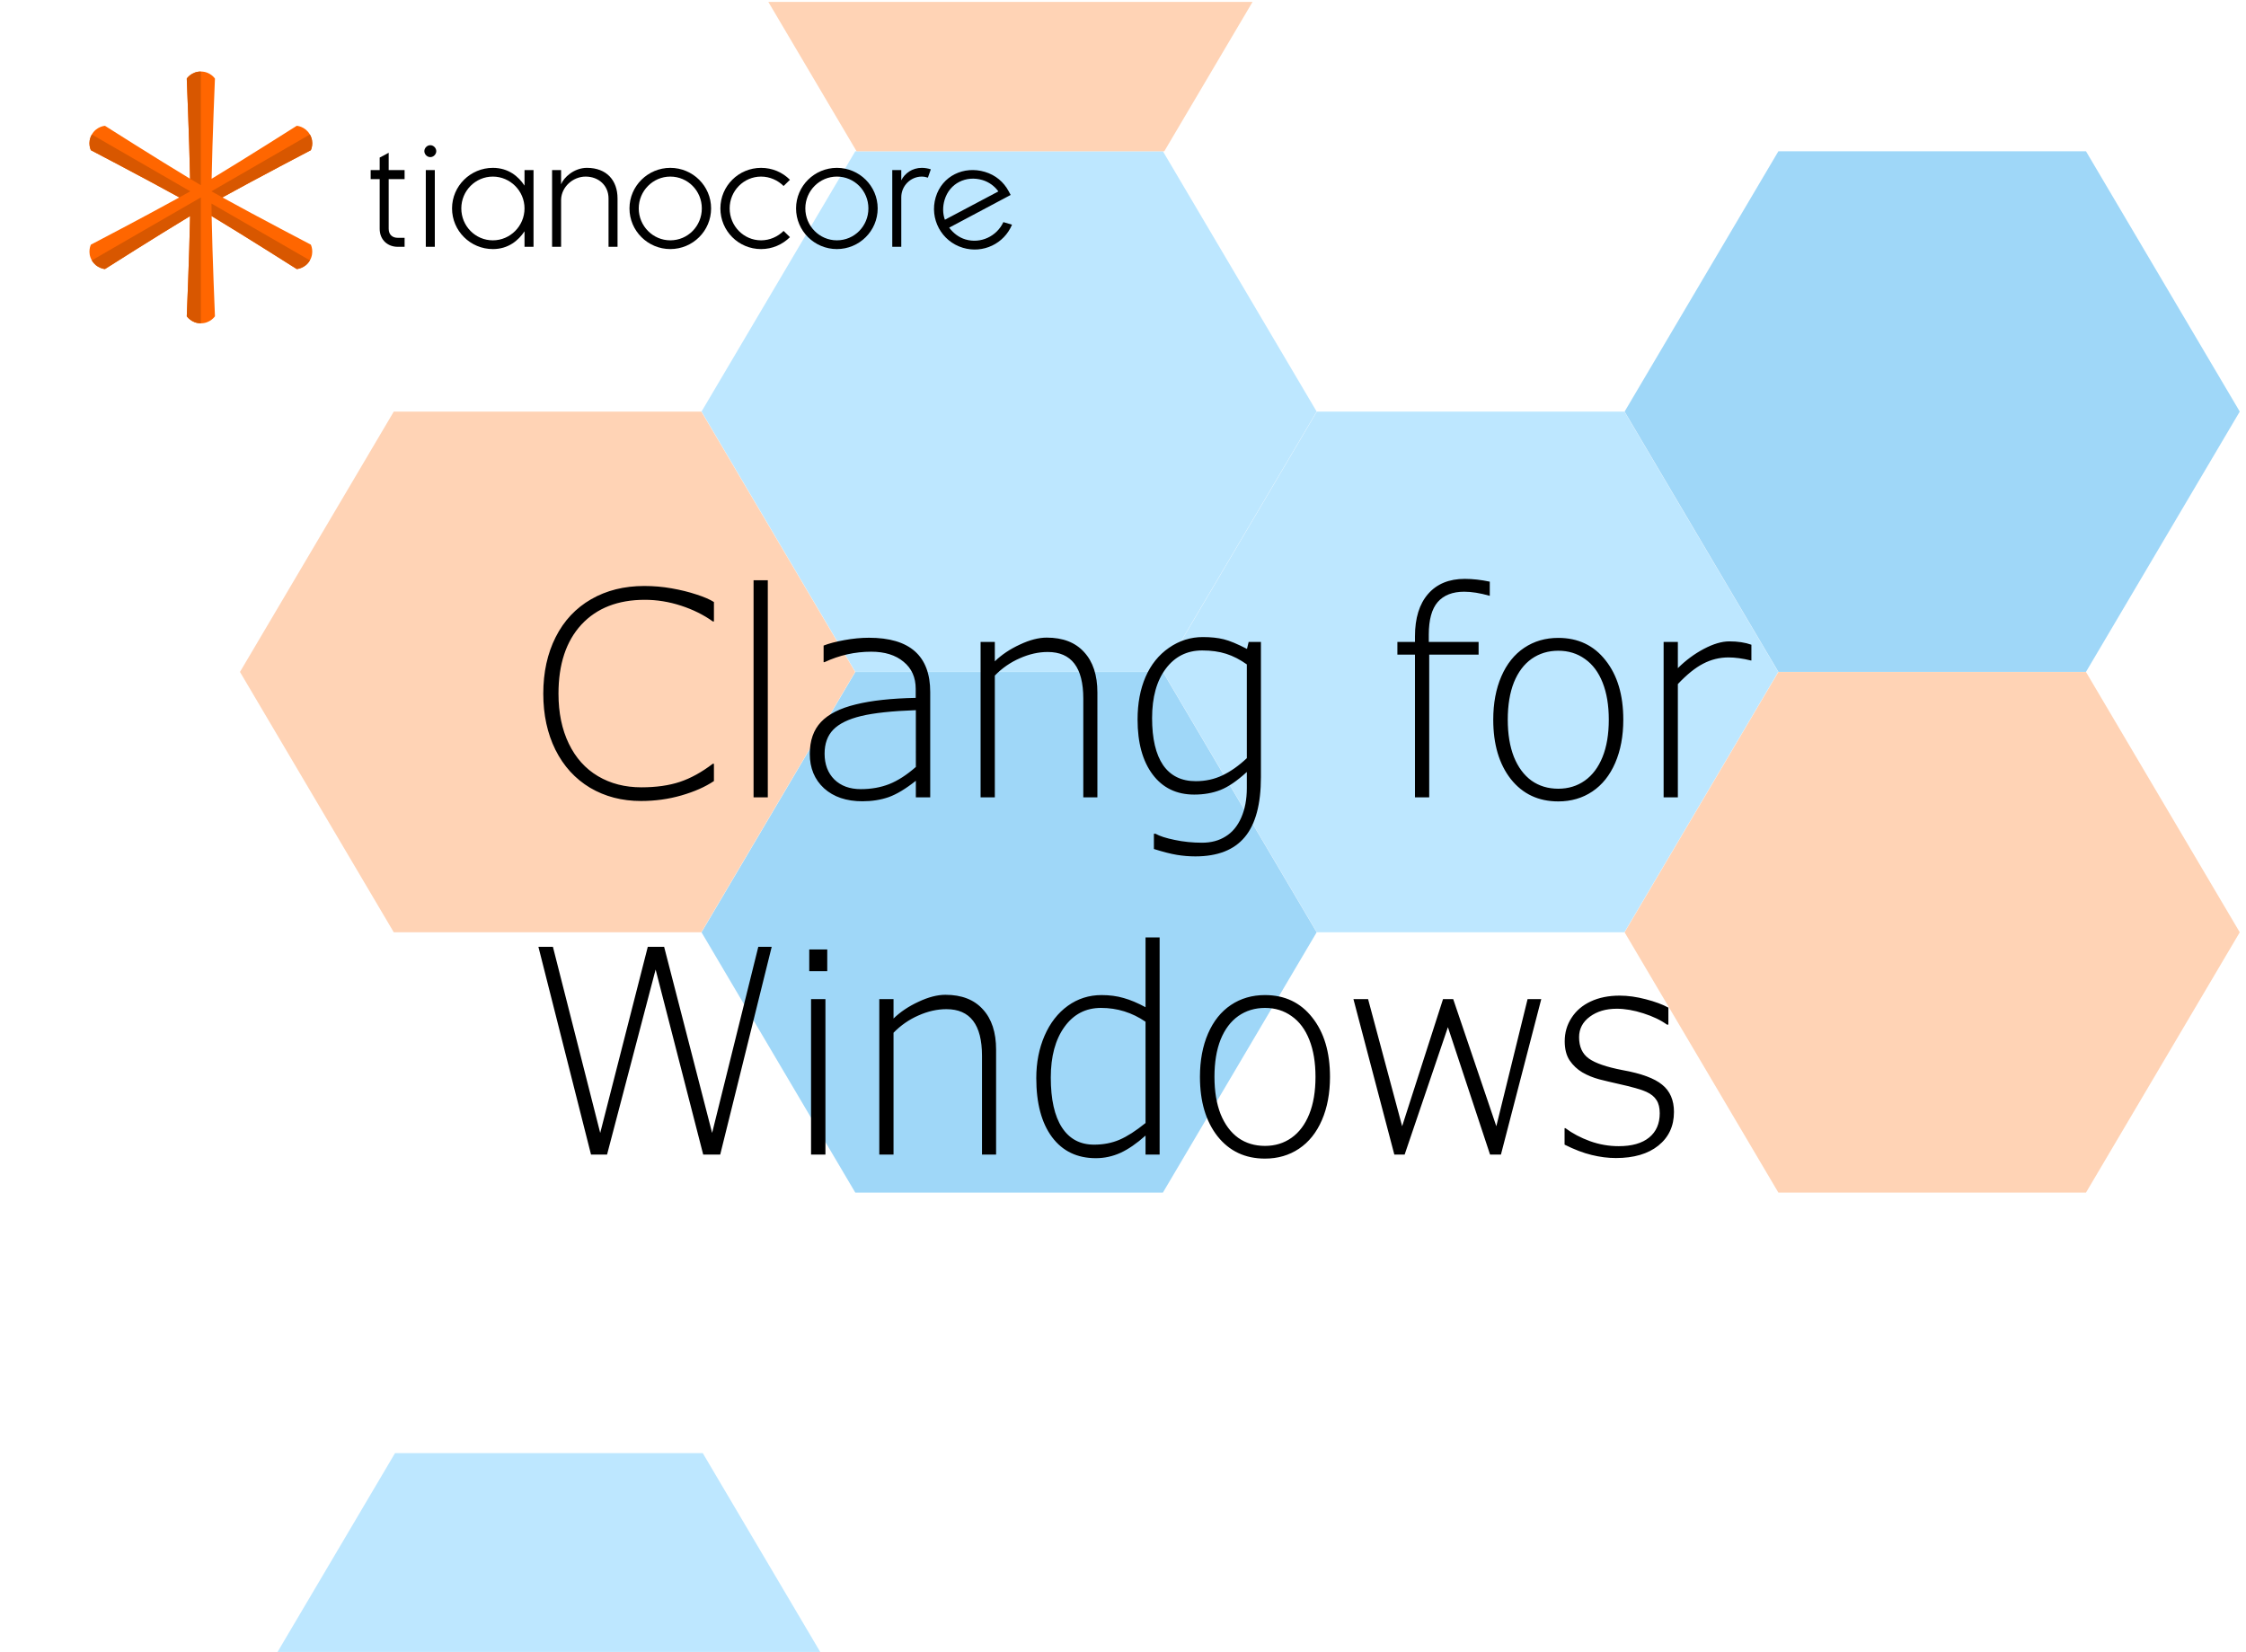 <?xml version="1.0" encoding="UTF-8" standalone="no"?>
<!-- Created with Inkscape (http://www.inkscape.org/) -->

<svg
   width="503"
   height="370"
   viewBox="0 0 503 370"
   id="svg2"
   version="1.1"
   inkscape:version="1.4 (86a8ad7, 2024-10-11)"
   sodipodi:docname="welcome_page.svg"
   inkscape:export-filename="welcome_page.png"
   inkscape:export-xdpi="96"
   inkscape:export-ydpi="96"
   xmlns:inkscape="http://www.inkscape.org/namespaces/inkscape"
   xmlns:sodipodi="http://sodipodi.sourceforge.net/DTD/sodipodi-0.dtd"
   xmlns="http://www.w3.org/2000/svg"
   xmlns:svg="http://www.w3.org/2000/svg"
   xmlns:rdf="http://www.w3.org/1999/02/22-rdf-syntax-ns#"
   xmlns:cc="http://creativecommons.org/ns#"
   xmlns:dc="http://purl.org/dc/elements/1.1/">
  <defs
     id="defs4" />
  <sodipodi:namedview
     id="base"
     pagecolor="#ffffff"
     bordercolor="#666666"
     borderopacity="1.0"
     inkscape:pageopacity="0.0"
     inkscape:pageshadow="2"
     inkscape:zoom="1.6486486"
     inkscape:cx="283.2623"
     inkscape:cy="214.41804"
     inkscape:document-units="px"
     inkscape:current-layer="layer1"
     showgrid="false"
     fit-margin-top="0"
     fit-margin-left="0"
     fit-margin-right="0"
     fit-margin-bottom="0"
     inkscape:window-width="1854"
     inkscape:window-height="937"
     inkscape:window-x="1085"
     inkscape:window-y="348"
     inkscape:window-maximized="0"
     units="px"
     inkscape:measure-start="0,0"
     inkscape:measure-end="0,0"
     inkscape:showpageshadow="2"
     inkscape:pagecheckerboard="0"
     inkscape:deskcolor="#d1d1d1" />
  <g
     inkscape:label="Layer 1"
     inkscape:groupmode="layer"
     id="layer1"
     transform="translate(0,-682.362)">
    <path
       sodipodi:type="star"
       style="fill:#bde7ff;fill-opacity:1;stroke:none;stroke-width:5;stroke-miterlimit:4;stroke-dasharray:none;stroke-opacity:1;opacity:1"
       id="path2223"
       sodipodi:sides="6"
       sodipodi:cx="703.03033"
       sodipodi:cy="84.307358"
       sodipodi:r1="62.337662"
       sodipodi:r2="53.986"
       sodipodi:arg1="0"
       sodipodi:arg2="0.52359878"
       inkscape:flatsided="true"
       inkscape:rounded="0"
       inkscape:randomized="0"
       d="M 765.368,84.307 734.199,138.293 H 671.861 l -31.169,-53.986 31.169,-53.986 62.338,0 z"
       transform="matrix(1.105,0,0,1.08,-550.858,683.492)" />
    <path
       sodipodi:type="star"
       style="fill:#bde7ff;fill-opacity:1;stroke:none;stroke-width:5;stroke-miterlimit:4;stroke-dasharray:none;stroke-opacity:1;opacity:1"
       id="path2223-2"
       sodipodi:sides="6"
       sodipodi:cx="703.03033"
       sodipodi:cy="84.307358"
       sodipodi:r1="62.337662"
       sodipodi:r2="53.986"
       sodipodi:arg1="0"
       sodipodi:arg2="0.52359878"
       inkscape:flatsided="true"
       inkscape:rounded="0"
       inkscape:randomized="0"
       d="M 765.368,84.307 734.199,138.293 H 671.861 l -31.169,-53.986 31.169,-53.986 62.338,0 z"
       transform="matrix(1.105,0,0,1.08,-447.493,741.807)" />
    <path
       sodipodi:type="star"
       style="fill:#9fd7f8;fill-opacity:1;stroke:none;stroke-width:5;stroke-miterlimit:4;stroke-dasharray:none;stroke-opacity:1;opacity:1"
       id="path2223-20"
       sodipodi:sides="6"
       sodipodi:cx="703.03033"
       sodipodi:cy="84.307358"
       sodipodi:r1="62.337662"
       sodipodi:r2="53.986"
       sodipodi:arg1="0"
       sodipodi:arg2="0.52359878"
       inkscape:flatsided="true"
       inkscape:rounded="0"
       inkscape:randomized="0"
       d="M 765.368,84.307 734.199,138.293 H 671.861 l -31.169,-53.986 31.169,-53.986 62.338,0 z"
       transform="matrix(1.105,0,0,1.08,-344.129,683.492)" />
    <path
       inkscape:connector-curvature="0"
       style="fill:#ffd3b5;fill-opacity:1;stroke:none;stroke-width:5.464;stroke-miterlimit:4;stroke-dasharray:none;stroke-opacity:1;opacity:1"
       d="m 172.068,682.785 19.77,33.461 h 68.908 l 19.77,-33.461 z"
       id="path2223-4" />
    <path
       sodipodi:type="star"
       style="fill:#ffd3b5;fill-opacity:1;stroke:none;stroke-width:5;stroke-miterlimit:4;stroke-dasharray:none;stroke-opacity:1;opacity:1"
       id="path2223-4-4"
       sodipodi:sides="6"
       sodipodi:cx="703.03033"
       sodipodi:cy="84.307358"
       sodipodi:r1="62.337662"
       sodipodi:r2="53.986"
       sodipodi:arg1="0"
       sodipodi:arg2="0.52359878"
       inkscape:flatsided="true"
       inkscape:rounded="0"
       inkscape:randomized="0"
       d="M 765.368,84.307 734.199,138.293 H 671.861 l -31.169,-53.986 31.169,-53.986 62.338,0 z"
       transform="matrix(1.105,0,0,1.08,-344.129,800.122)" />
    <path
       sodipodi:type="star"
       style="fill:#9fd7f8;fill-opacity:1;stroke:none;stroke-width:5;stroke-miterlimit:4;stroke-dasharray:none;stroke-opacity:1;opacity:1"
       id="path2223-20-5"
       sodipodi:sides="6"
       sodipodi:cx="703.03033"
       sodipodi:cy="84.307358"
       sodipodi:r1="62.337662"
       sodipodi:r2="53.986"
       sodipodi:arg1="0"
       sodipodi:arg2="0.52359878"
       inkscape:flatsided="true"
       inkscape:rounded="0"
       inkscape:randomized="0"
       d="M 765.368,84.307 734.199,138.293 H 671.861 l -31.169,-53.986 31.169,-53.986 62.338,0 z"
       transform="matrix(1.105,0,0,1.08,-550.858,800.122)" />
    <path
       sodipodi:type="star"
       style="fill:#ffd3b5;fill-opacity:1;stroke:none;stroke-width:5;stroke-miterlimit:4;stroke-dasharray:none;stroke-opacity:1;opacity:1"
       id="path2223-4-5"
       sodipodi:sides="6"
       sodipodi:cx="703.03033"
       sodipodi:cy="84.307358"
       sodipodi:r1="62.337662"
       sodipodi:r2="53.986"
       sodipodi:arg1="0"
       sodipodi:arg2="0.52359878"
       inkscape:flatsided="true"
       inkscape:rounded="0"
       inkscape:randomized="0"
       d="M 765.368,84.307 734.199,138.293 H 671.861 l -31.169,-53.986 31.169,-53.986 62.338,0 z"
       transform="matrix(1.105,0,0,1.08,-654.223,741.807)" />
    <g
       style="font-style:normal;font-weight:normal;font-size:40px;line-height:125%;font-family:Sans;letter-spacing:0px;word-spacing:0px;fill:#0071c5;fill-opacity:1;stroke:none;stroke-width:1px;stroke-linecap:butt;stroke-linejoin:miter;stroke-opacity:1"
       id="text4172"
       transform="matrix(0.71,0,0,0.71,-86.339,31.978)">
      <g
         style="font-style:normal;font-weight:normal;font-size:40px;line-height:125%;font-family:Sans;letter-spacing:0px;word-spacing:0px;fill:#0071c5;fill-opacity:1;stroke:none;stroke-width:1px;stroke-linecap:butt;stroke-linejoin:miter;stroke-opacity:1"
         id="text4181">
        <g
           style="font-style:normal;font-weight:normal;font-size:40px;line-height:125%;font-family:Sans;letter-spacing:0px;word-spacing:0px;fill:#0071c5;fill-opacity:1;stroke:none;stroke-width:1px;stroke-linecap:butt;stroke-linejoin:miter;stroke-opacity:1"
           id="text4162"
           transform="translate(50,10)">
          <g
             style="font-style:normal;font-weight:normal;font-size:40px;line-height:125%;font-family:Sans;letter-spacing:0px;word-spacing:0px;fill:#0071c5;fill-opacity:1;stroke:none;stroke-width:1px;stroke-linecap:butt;stroke-linejoin:miter;stroke-opacity:1"
             id="text4163">
            <g
               aria-label="Comanche Ridge Tools"
               style="font-style:normal;font-variant:normal;font-weight:normal;font-stretch:normal;font-size:96px;line-height:1.25;font-family:'Intel Clear Pro';-inkscape-font-specification:'Intel Clear Pro';letter-spacing:0px;word-spacing:0px;fill:#0071c5;fill-opacity:1;stroke:none"
               id="text5713">
              <g
                 id="g1584"
                 transform="translate(98.82,925.489)">
                <g
                   id="XMLID_53_">
                  <path
                     d="m 272.18,52.36 c 1.284,1.692 3.007,3.078 5.131,3.712 4.805,1.434 9.884,-0.976 11.965,-5.458 l 2.723,0.811 c -2.48,5.979 -9.11,9.19 -15.477,7.289 -6.769,-2.018 -10.617,-9.142 -8.587,-15.95 2.02,-6.771 8.91,-9.971 15.516,-7.999 3.362,1.004 5.907,3.17 7.47,6.062 l 0.658,1.215 z m -1.445,-8.76 c -0.647,2.163 -0.601,4.356 0.093,6.265 l 16.871,-8.936 c -1.175,-1.626 -2.909,-2.954 -5.018,-3.583 -5.124,-1.529 -10.369,0.967 -11.946,6.254 z"
                     style="fill:#000000"
                     id="XMLID_54_"
                     inkscape:connector-curvature="0" />
                </g>
                <g
                   id="XMLID_48_">
                  <path
                     d="m 42.938,42.824 c 11.074,-6.119 27.89,-14.896 27.89,-14.896 0,0 1.198,-2.368 -0.298,-4.959 -1.496,-2.591 -4.145,-2.737 -4.145,-2.737 0,0 -16.01,10.174 -26.846,16.705 0.239,-12.65 1.044,-31.602 1.044,-31.602 0,0 -1.452,-2.222 -4.443,-2.222 -2.992,0 -4.443,2.222 -4.443,2.222 0,0 0.806,18.952 1.044,31.602 C 21.907,30.406 5.897,20.232 5.897,20.232 c 0,0 -2.65,0.146 -4.145,2.737 -1.496,2.591 -0.298,4.959 -0.298,4.959 0,0 16.816,8.778 27.89,14.896 -11.075,6.119 -27.89,14.896 -27.89,14.896 0,0 -1.192,2.379 0.298,4.959 1.489,2.58 4.145,2.737 4.145,2.737 0,0 16.01,-10.174 26.846,-16.705 -0.239,12.65 -1.044,31.602 -1.044,31.602 0,0 1.464,2.222 4.443,2.222 2.979,0 4.443,-2.222 4.443,-2.222 0,0 -0.806,-18.952 -1.044,-31.602 10.836,6.532 26.846,16.705 26.846,16.705 0,0 2.656,-0.157 4.145,-2.737 1.489,-2.58 0.298,-4.959 0.298,-4.959 0,0 -16.816,-8.778 -27.89,-14.896 z M 32.801,44.753 v 0 l -5.42e-4,4.08e-4 z m 6.68,1.37e-4 v -1.37e-4 l 8.13e-4,5.42e-4 z"
                     style="fill:#ff6600"
                     id="XMLID_49_"
                     inkscape:connector-curvature="0" />
                </g>
                <path
                   d="m 32.802,44.752 -1.34e-4,1.34e-4 -0.001,6.79e-4 -6.79e-4,4.04e-4 -31.048,17.925 c 1.489,2.58 4.145,2.737 4.145,2.737 0,0 16.01,-10.174 26.846,-16.705 -0.239,12.65 -1.044,31.602 -1.044,31.602 0,0 1.464,2.222 4.443,2.222 V 46.683 l -1.37e-4,-0.002 h 1.37e-4 v -1.34e-4 -3.856 z"
                   style="fill:#d85700"
                   id="XMLID_17_"
                   inkscape:connector-curvature="0" />
                <path
                   d="m 39.483,44.754 c 0.011,1.213 0.03,2.537 0.056,3.94 1.37e-4,0.005 2.75e-4,0.011 4.08e-4,0.017 10.836,6.532 26.846,16.705 26.846,16.705 0,0 2.656,-0.157 4.145,-2.737 z"
                   style="fill:#d85700"
                   id="XMLID_16_"
                   inkscape:connector-curvature="0" />
                <path
                   d="m 39.483,40.895 c 1.056,0.598 2.212,1.243 3.441,1.921 0.005,0.003 0.01,0.005 0.015,0.008 11.074,-6.119 27.89,-14.896 27.89,-14.896 0,0 1.198,-2.368 -0.298,-4.959 l -31.05,17.926 v 1.34e-4 z"
                   style="fill:#d85700"
                   id="XMLID_15_"
                   inkscape:connector-curvature="0" />
                <path
                   d="m 32.799,40.895 0.002,0.001 v -1.34e-4 L 1.752,22.969 c -1.496,2.591 -0.298,4.959 -0.298,4.959 0,0 16.816,8.778 27.89,14.896 0.005,-0.003 0.01,-0.005 0.015,-0.008 1.229,-0.679 2.384,-1.324 3.441,-1.921 z"
                   style="fill:#d85700"
                   id="XMLID_14_"
                   inkscape:connector-curvature="0" />
                <path
                   d="M 36.141,38.965 V 3.115 c -2.992,0 -4.443,2.222 -4.443,2.222 0,0 0.806,18.952 1.044,31.602 0.005,0.003 0.01,0.006 0.014,0.009 1.203,0.725 2.339,1.403 3.384,2.019 z"
                   style="fill:#d85700"
                   id="XMLID_13_"
                   inkscape:connector-curvature="0" />
                <path
                   d="m 108.515,26.348 c 1.002,0 1.881,0.879 1.881,1.881 0,1.004 -0.879,1.881 -1.881,1.881 -1.002,0 -1.881,-0.876 -1.881,-1.881 0,-1.002 0.879,-1.881 1.881,-1.881 z m 1.421,7.858 v 24.2 h -2.842 V 34.205 Z"
                   style="fill:#000000"
                   id="XMLID_40_"
                   inkscape:connector-curvature="0" />
                <path
                   d="m 138.232,53.516 c -1.922,2.883 -5.098,5.602 -9.99,5.602 -7.062,0 -12.871,-5.727 -12.871,-12.832 0,-7.064 5.81,-12.789 12.871,-12.789 4.892,0 8.068,2.675 9.99,5.599 v -4.89 h 2.842 v 24.2 h -2.842 z m -9.99,-17.262 c -5.517,0 -9.947,4.515 -9.947,10.032 0,5.558 4.43,10.073 9.947,10.073 5.476,0 9.99,-4.515 9.99,-10.073 0,-5.517 -4.515,-10.032 -9.99,-10.032 z"
                   style="fill:#000000"
                   id="XMLID_37_"
                   inkscape:connector-curvature="0" />
                <path
                   d="m 146.927,34.205 h 2.842 v 4.473 c 0.835,-2.133 4.055,-5.183 8.151,-5.183 6.226,0 9.654,3.97 9.654,9.654 v 15.256 h -2.842 V 43.15 c 0,-4.096 -3.135,-6.897 -7.231,-6.897 -4.011,0 -7.606,3.261 -7.732,7.231 v 14.921 h -2.842 z"
                   style="fill:#000000"
                   id="XMLID_35_"
                   inkscape:connector-curvature="0" />
                <path
                   d="m 171.34,46.285 c 0,-7.064 5.81,-12.789 12.871,-12.789 7.107,0 12.874,5.725 12.874,12.789 0,7.105 -5.766,12.832 -12.874,12.832 -7.062,10e-7 -12.871,-5.727 -12.871,-12.832 z m 22.82,0 c 0,-5.517 -4.389,-10.032 -9.949,-10.032 -5.474,0 -9.947,4.515 -9.947,10.032 0,5.558 4.473,10.073 9.947,10.073 5.56,0 9.949,-4.515 9.949,-10.073 z"
                   style="fill:#000000"
                   id="XMLID_32_"
                   inkscape:connector-curvature="0" />
                <path
                   d="m 219.951,39.221 c -1.796,-1.796 -4.345,-2.968 -7.105,-2.968 -5.476,0 -9.906,4.515 -9.906,10.032 0,5.558 4.43,10.073 9.906,10.073 2.76,0 5.309,-1.169 7.105,-2.968 l 2.007,1.966 c -2.382,2.339 -5.558,3.762 -9.112,3.762 -7.105,0 -12.83,-5.727 -12.83,-12.832 0,-7.064 5.725,-12.789 12.83,-12.789 3.554,0 6.73,1.378 9.112,3.762 z"
                   style="fill:#000000"
                   id="XMLID_30_"
                   inkscape:connector-curvature="0" />
                <path
                   d="m 223.884,46.285 c 0,-7.064 5.81,-12.789 12.871,-12.789 7.107,0 12.874,5.725 12.874,12.789 0,7.105 -5.766,12.832 -12.874,12.832 -7.062,10e-7 -12.871,-5.727 -12.871,-12.832 z m 22.82,0 c 0,-5.517 -4.389,-10.032 -9.949,-10.032 -5.474,0 -9.947,4.515 -9.947,10.032 0,5.558 4.473,10.073 9.947,10.073 5.56,0 9.949,-4.515 9.949,-10.073 z"
                   style="fill:#000000"
                   id="XMLID_27_"
                   inkscape:connector-curvature="0" />
                <path
                   d="m 266.392,33.956 -0.92,2.632 c -0.627,-0.208 -1.254,-0.334 -1.922,-0.334 -3.595,0 -6.478,2.968 -6.478,6.521 v 15.631 h -2.842 V 34.205 h 2.842 v 3.219 c 1.087,-2.174 3.428,-3.929 6.478,-3.929 0.961,0 1.922,0.167 2.842,0.46 z"
                   style="fill:#000000"
                   id="XMLID_25_"
                   inkscape:connector-curvature="0" />
                <path
                   d="m 95.388,28.737 c -0.929,0.494 -1.878,1 -2.842,1.514 v 3.954 h -2.842 v 2.842 h 2.842 v 15.674 c 0,3.551 2.592,5.684 5.684,5.684 h 2.174 v -2.842 h -2.174 c -1.545,0 -2.842,-0.879 -2.842,-2.842 V 37.047 h 5.016 v -2.842 h -5.016 z"
                   style="fill:#000000"
                   id="XMLID_1_"
                   inkscape:connector-curvature="0" />
              </g>
            </g>
          </g>
        </g>
      </g>
    </g>
    <path
       style="opacity:1;fill:#bde7ff;fill-opacity:1;stroke:none;stroke-width:5.464;stroke-miterlimit:4;stroke-dasharray:none;stroke-opacity:1"
       d="M 88.473 325.457 L 62.156 370 L 183.697 370 L 157.381 325.457 L 88.473 325.457 z "
       transform="translate(0,682.362)"
       id="path2223-5-0" />
    <g
       id="text1"
       style="font-weight:300;font-size:64px;font-family:'Verdana Pro';-inkscape-font-specification:'Verdana Pro Light'"
       aria-label="Clang for&#10;Windows">
      <path
         d="m 143.546,861.765 q -6.375,0 -11.406,-2.969 -5,-3 -7.75,-8.5 -2.719,-5.5 -2.719,-12.562 0,-7.188 2.781,-12.688 2.781,-5.5 7.938,-8.469 5.156,-2.969 11.906,-2.969 3.125,0 6.125,0.531 3.031,0.531 5.562,1.375 2.531,0.812 3.906,1.688 v 4.344 h -0.25 q -3.094,-2.219 -7.125,-3.531 -4.031,-1.312 -8.094,-1.312 -9.062,0 -14.219,5.562 -5.125,5.562 -5.125,15.469 0,6.406 2.312,11.188 2.312,4.781 6.531,7.281 4.219,2.5 9.719,2.5 4.969,0 8.625,-1.219 3.656,-1.219 7.375,-4.062 h 0.25 v 3.875 q -2.938,1.969 -7.281,3.219 -4.312,1.25 -9.062,1.25 z m 28.406,-0.812 h -3.188 v -48.625 h 3.188 z m 33.156,-3.719 q -3.375,2.688 -6.062,3.656 -2.688,0.938 -5.906,0.938 -5.375,0 -8.594,-2.906 -3.188,-2.938 -3.188,-7.688 0,-4.5 2.5,-7.156 2.5,-2.656 7.781,-3.938 5.281,-1.312 13.438,-1.469 v -2.031 q 0,-3.844 -2.719,-6.062 -2.688,-2.25 -7.25,-2.25 -5.438,0 -10.469,2.344 h -0.188 v -3.719 q 1.75,-0.688 4.625,-1.219 2.875,-0.531 5.531,-0.531 13.719,0 13.719,12.156 v 23.594 h -3.219 z m 0,-15.812 q -7.969,0.281 -12.25,1.312 -4.281,1.031 -6.25,3.062 -1.938,2 -1.938,5.375 0,3.594 2.188,5.781 2.219,2.156 5.906,2.156 3.5,0 6.375,-1.125 2.906,-1.156 5.969,-3.844 z m 40.656,19.531 h -3.156 v -22.125 q 0,-10.438 -7.969,-10.438 -3.094,0 -6.25,1.406 -3.156,1.375 -5.594,3.875 v 27.281 h -3.188 v -34.812 h 3.188 v 4.344 q 2.281,-2.219 5.594,-3.75 3.312,-1.562 6.031,-1.562 5.438,0 8.375,3.25 2.969,3.219 2.969,9.031 z m 36.625,-4.562 q 0,9.156 -3.625,13.469 -3.594,4.312 -11.062,4.312 -2.094,0 -4.156,-0.344 -2.062,-0.344 -5.125,-1.312 v -3.406 h 0.375 q 1.375,0.781 4.281,1.375 2.938,0.625 6.125,0.625 3.062,0 5.281,-1.406 2.25,-1.375 3.5,-4.219 1.25,-2.844 1.25,-6.625 v -3.594 q -3.281,3 -5.906,4.031 -2.625,1.031 -5.875,1.031 -5.938,0 -9.312,-4.5 -3.375,-4.5 -3.375,-12.312 0,-5.406 1.781,-9.531 1.812,-4.156 5.25,-6.531 3.469,-2.406 7.594,-2.406 2.688,0 4.688,0.5 2,0.5 5.188,2.156 l 0.375,-1.562 h 2.75 z m -3.156,-25.219 q -2.281,-1.625 -4.625,-2.375 -2.344,-0.75 -5.375,-0.75 -5.094,0 -8.156,4.094 -3.062,4.062 -3.062,11.062 0,6.906 2.469,10.531 2.5,3.594 7.312,3.594 3.25,0 6,-1.312 2.75,-1.312 5.438,-3.844 z m 54.406,-15.375 h -0.062 q -3.188,-0.906 -5.656,-0.906 -3.906,0 -5.938,2.312 -2,2.312 -2,7.312 v 1.625 h 11.156 v 2.844 H 320.077 v 31.969 h -3.188 v -31.969 h -3.938 v -2.844 h 3.938 v -1.25 q 0,-6.125 2.938,-9.5 2.938,-3.375 8.219,-3.375 2.625,0 5.594,0.625 z m 29.906,27.75 q 0,5.5 -1.812,9.688 -1.812,4.188 -5.125,6.406 -3.312,2.219 -7.625,2.219 -6.656,0 -10.625,-5 -3.938,-5.031 -3.938,-13.312 0,-5.5 1.812,-9.688 1.812,-4.188 5.125,-6.406 3.312,-2.219 7.625,-2.219 6.656,0 10.594,5.031 3.969,5 3.969,13.281 z m -25.875,0 q 0,4.844 1.375,8.344 1.406,3.469 3.938,5.312 2.562,1.812 6,1.812 3.375,0 5.938,-1.812 2.562,-1.812 3.969,-5.281 1.406,-3.469 1.406,-8.375 0,-4.812 -1.375,-8.281 -1.375,-3.5 -3.969,-5.312 -2.562,-1.844 -5.969,-1.844 -3.375,0 -5.969,1.812 -2.562,1.812 -3.969,5.281 -1.375,3.469 -1.375,8.344 z m 54.562,-13.25 h -0.094 q -2.812,-0.688 -5.031,-0.688 -3,0 -5.688,1.406 -2.656,1.375 -5.656,4.562 v 25.375 h -3.188 v -34.812 h 3.188 v 5.875 q 2.625,-2.625 5.812,-4.312 3.188,-1.688 5.719,-1.688 2.844,0 4.938,0.75 z"
         id="path4" />
      <path
         d="m 172.827,894.421 -11.531,46.531 h -3.812 l -10.656,-41.438 -10.875,41.438 h -3.594 L 120.577,894.421 h 3.25 l 10.594,41.688 10.656,-41.688 h 3.656 l 10.75,41.688 10.344,-41.688 z m 12.438,5.469 h -4.031 v -4.875 h 4.031 z m -0.406,41.062 h -3.219 v -34.812 h 3.219 z m 38.219,0 h -3.156 v -22.125 q 0,-10.438 -7.969,-10.438 -3.094,0 -6.25,1.406 -3.156,1.375 -5.594,3.875 v 27.281 h -3.188 v -34.812 h 3.188 v 4.344 q 2.281,-2.219 5.594,-3.75 3.312,-1.562 6.031,-1.562 5.438,0 8.375,3.25 2.969,3.219 2.969,9.031 z m 36.625,0 h -3.156 v -4.25 q -2.969,2.656 -5.625,3.875 -2.656,1.188 -5.5,1.188 -6.281,0 -9.812,-4.719 -3.531,-4.75 -3.531,-13.219 0,-5.188 1.844,-9.469 1.875,-4.312 5.219,-6.719 3.344,-2.406 7.562,-2.406 2.688,0 4.938,0.656 2.25,0.625 4.906,2.062 v -15.625 h 3.156 z m -3.156,-29.75 q -4.531,-3.094 -9.969,-3.094 -5.125,0 -8.188,4.25 -3.062,4.25 -3.062,11.344 0,7.344 2.5,11.188 2.5,3.844 7.188,3.844 3.125,0 5.688,-1.094 2.562,-1.094 5.844,-3.75 z m 41.312,12.344 q 0,5.5 -1.812,9.688 -1.812,4.188 -5.125,6.406 -3.312,2.219 -7.625,2.219 -6.656,0 -10.625,-5 -3.938,-5.031 -3.938,-13.312 0,-5.5 1.812,-9.688 1.812,-4.188 5.125,-6.406 3.312,-2.219 7.625,-2.219 6.656,0 10.594,5.031 3.969,5 3.969,13.281 z m -25.875,0 q 0,4.844 1.375,8.344 1.406,3.469 3.938,5.312 2.562,1.812 6,1.812 3.375,0 5.938,-1.812 2.562,-1.812 3.969,-5.281 1.406,-3.469 1.406,-8.375 0,-4.812 -1.375,-8.281 -1.375,-3.5 -3.969,-5.312 -2.562,-1.844 -5.969,-1.844 -3.375,0 -5.969,1.812 -2.562,1.812 -3.969,5.281 -1.375,3.469 -1.375,8.344 z m 73.188,-17.406 -9.031,34.812 h -2.438 l -9.438,-28.531 -9.688,28.531 h -2.312 l -9.156,-34.812 h 3.281 l 7.625,28.469 9.156,-28.469 h 2.281 l 9.656,28.469 7,-28.469 z m 29.719,25.281 q 0,4.719 -3.5,7.531 -3.469,2.781 -9.5,2.781 -2.656,0 -5.438,-0.688 -2.75,-0.656 -6.062,-2.312 v -3.688 h 0.188 q 2.406,1.781 5.5,2.906 3.125,1.125 6.438,1.125 4.438,0 6.812,-1.938 2.375,-1.938 2.375,-5.438 0,-1.844 -0.719,-2.938 -0.688,-1.125 -2.25,-1.844 -1.562,-0.75 -6.5,-1.844 -1.969,-0.438 -4.062,-0.969 -2.094,-0.562 -3.812,-1.562 -1.719,-1.031 -2.844,-2.688 -1.094,-1.656 -1.094,-4.281 0,-2.906 1.531,-5.25 1.531,-2.375 4.281,-3.656 2.781,-1.312 6.5,-1.312 2.75,0 5.844,0.812 3.125,0.812 5.062,1.875 v 3.812 h -0.312 q -2.062,-1.5 -5.281,-2.531 -3.188,-1.031 -5.969,-1.031 -3.625,0 -6.031,1.781 -2.406,1.781 -2.406,4.594 0,3.219 2.188,4.781 2.188,1.562 7.562,2.594 6.281,1.125 8.875,3.281 2.625,2.125 2.625,6.094 z"
         id="path5" />
    </g>
  </g>
</svg>
